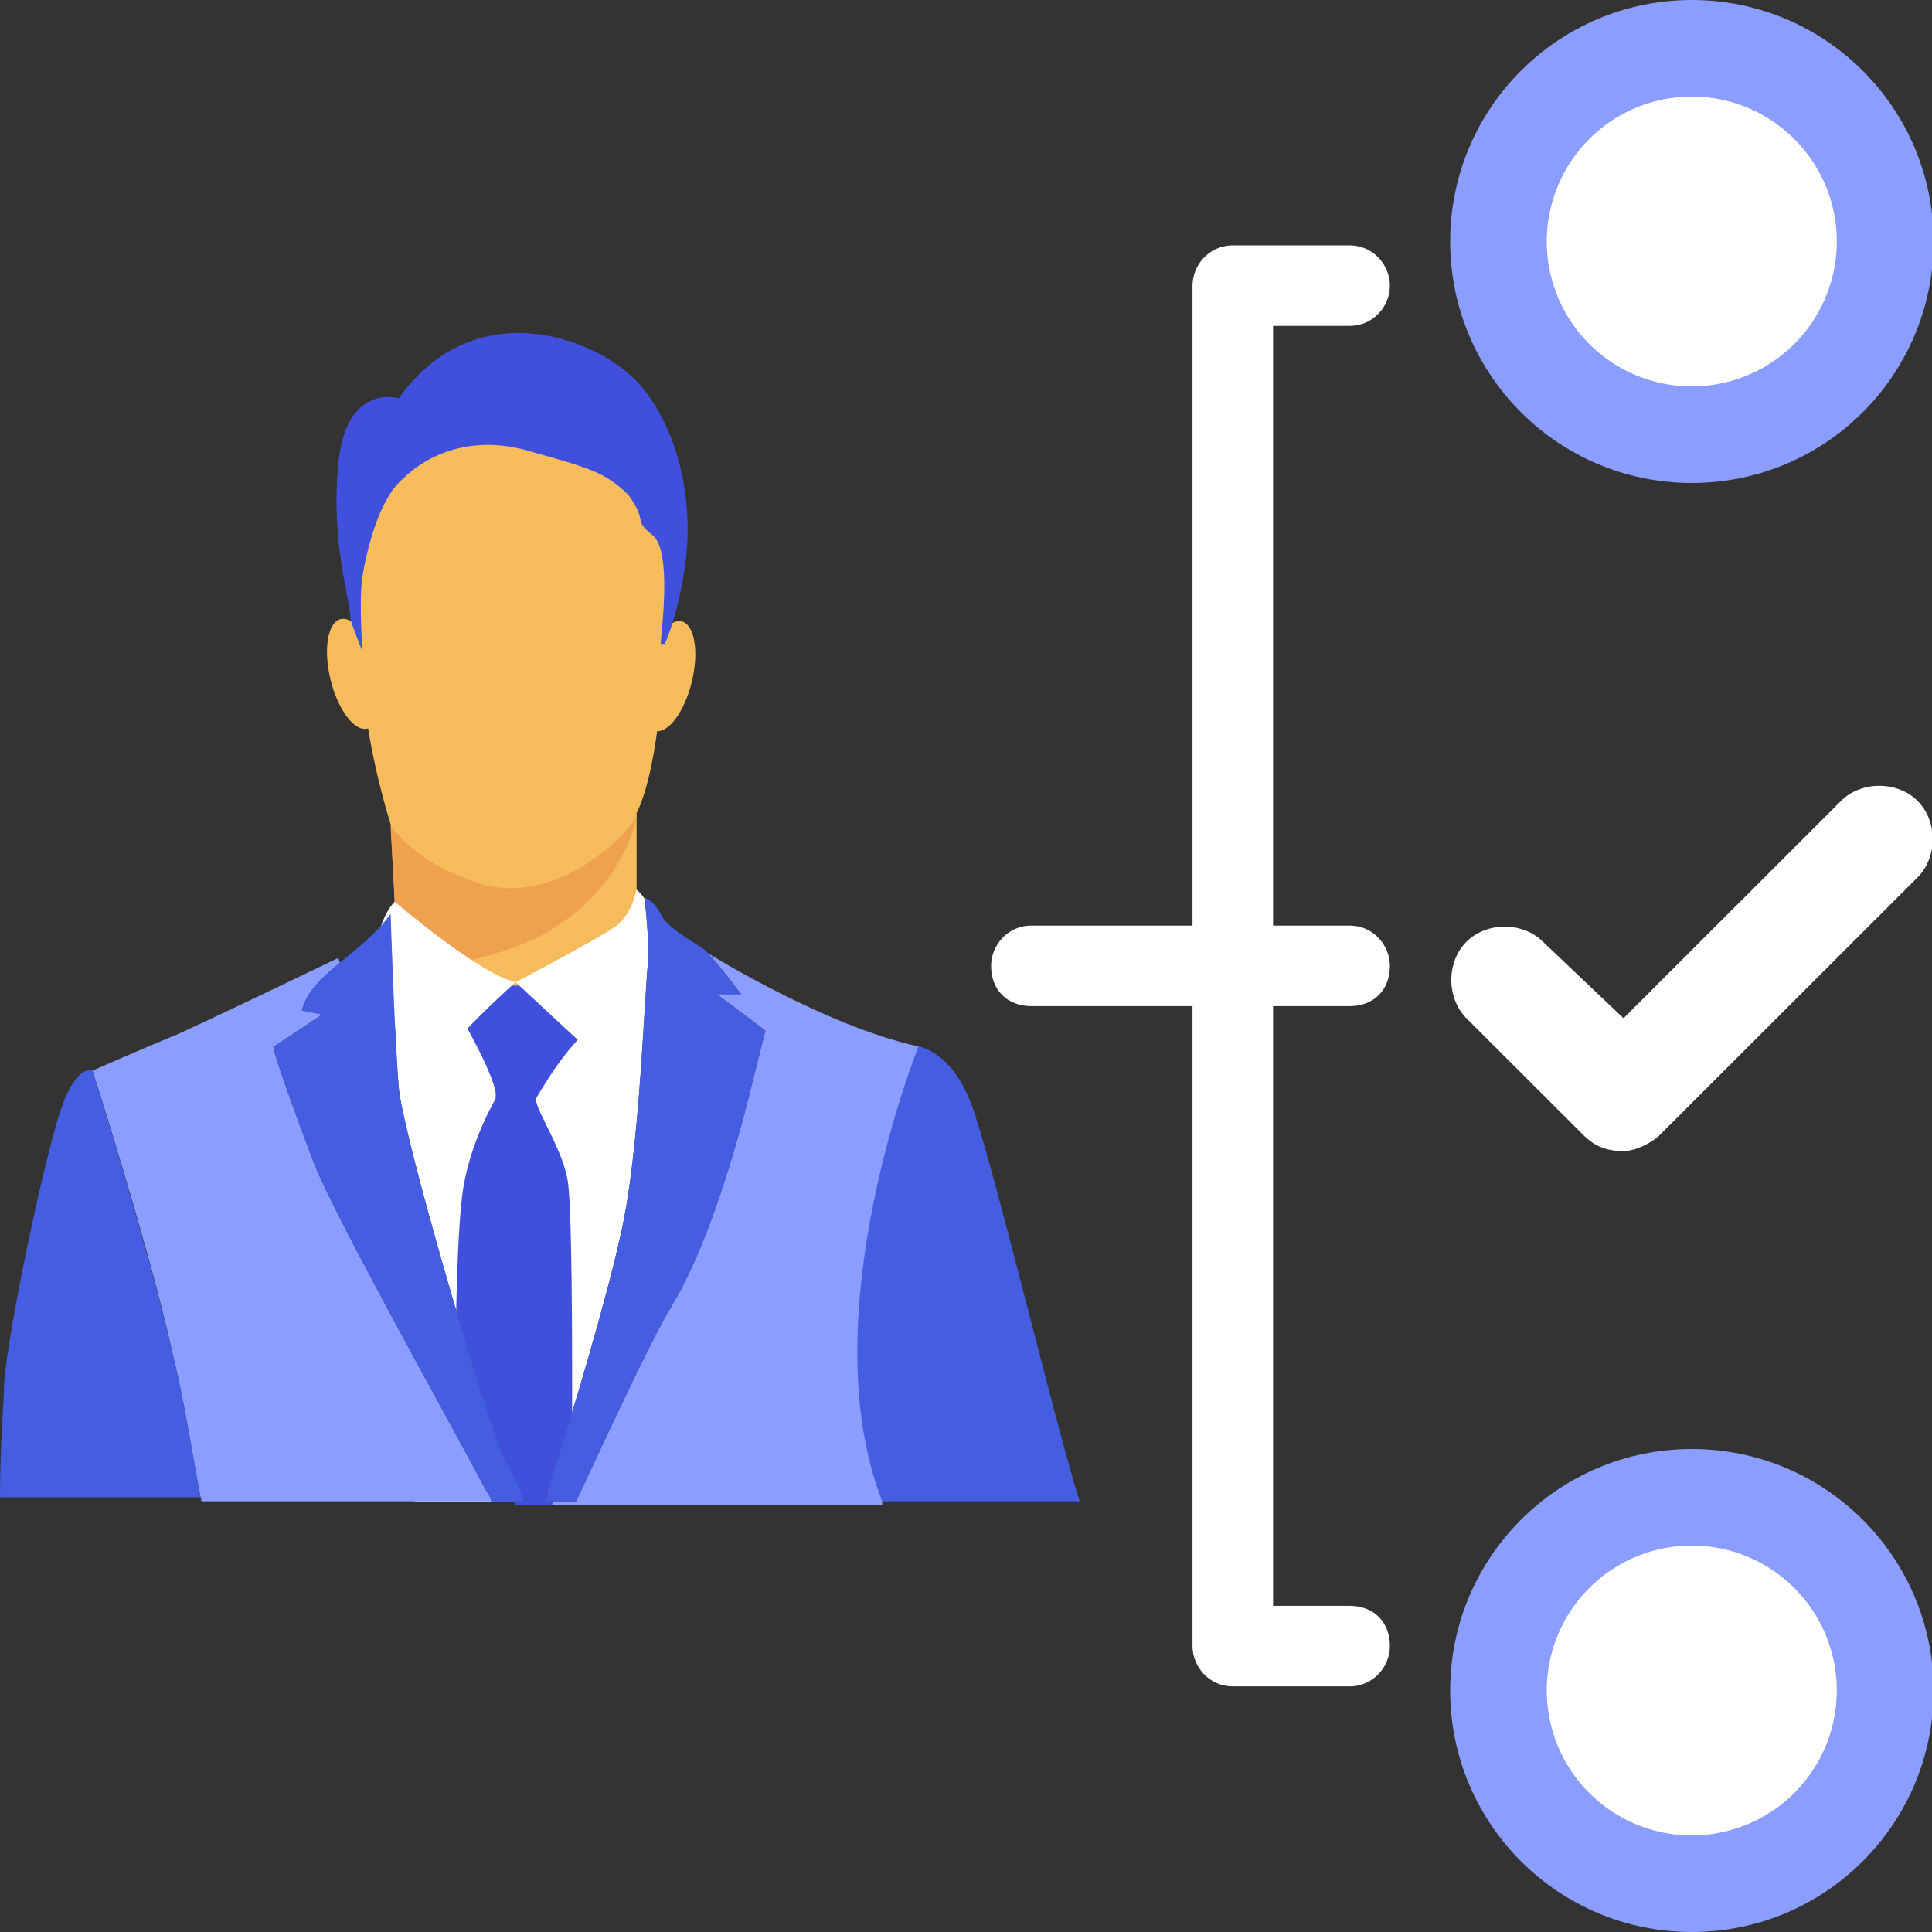 <svg xmlns="http://www.w3.org/2000/svg" xmlns:xlink="http://www.w3.org/1999/xlink" width="67" height="67" viewBox="0 0 67 67"><rect x="0" y="0" width="67" height="67" fill="#333333" stroke="none"/><defs><path id="hhbha" d="M957.64 863.55c.449.11.607 1.049.351 2.097-.255 1.049-.827 1.81-1.277 1.7-.45-.109-.607-1.047-.352-2.096.256-1.048.828-1.81 1.277-1.7"/><path id="hhbhb" d="M946.74 867.268c-.45.11-1.022-.652-1.278-1.7-.255-1.05-.098-1.988.352-2.098.45-.109 1.022.652 1.277 1.701.256 1.049.098 1.987-.352 2.097"/><path id="hhbhc" d="M957.194 862.518l-.14 1.815s-.139 4.187-.977 5.862v6.002h-8.242l-.28-5.583s-1.117-3.49-.978-6.002c0 0-.698-2.792-.559-4.467.14-1.675 3.074-3.768 5.31-4.048 2.234-.279 6.705-.14 5.866 6.421"/><path id="hhbhd" d="M946.574 864.609s-.14-1.815 0-2.653c.14-.837.559-2.652 1.397-3.35.838-.837 2.375-1.535 4.33-.977 1.957.559 2.655.698 3.493 1.536.699.977.14.837.838 1.396.699.558.28 3.49.28 3.768h.14s.419-.837.698-2.652c.28-1.814 0-4.327-1.397-6.141-1.397-1.815-5.867-3.49-8.522.279 0 0-1.816-.559-2.095 2.233-.28 2.792.42 4.746.42 5.444.139.419.418 1.117.418 1.117"/><path id="hhbhe" d="M950.903 872.713c-2.515-.698-3.353-2.094-3.353-2.094v.14l.28 5.025c1.815-.28 3.771-.698 5.029-1.396 2.793-1.536 3.213-4.048 3.213-4.048-.42.698-2.655 2.931-5.17 2.373"/><path id="hhbhf" d="M954.54 894.067l3.073-17.867h-5.728l-6.845.837 3.353 17.03h6.146"/><path id="hhbhg" d="M953.841 894.064v-3.629c0-1.814 0-6.281-.14-7.398-.14-1.116-1.117-2.512-1.117-2.931v-1.117l-1.257-.279-.14 1.396s-.838 1.396-1.118 3.07c-.279 1.676-.279 6.84-.279 6.84l2.095 4.188h1.956v-.14"/><path id="hhbhh" d="M949.93 877.174s1.397 2.373 1.257 2.931c0 0 .838-.279 1.397 0 0 0 1.258-2.233 2.096-2.512v-.558c0-.559-4.191-1.675-4.75.14"/><path id="hhbhi" d="M956.071 872.85s-.14.838-.698 1.256c-.56.419-3.493 1.955-3.493 1.955l3.912 3.629 1.536-4.607c0 .14-.698-1.814-1.257-2.233"/><path id="hhbhj" d="M964.594 894.063h6.845c-.838-2.652-3.073-12.004-3.771-13.819-.699-1.814-1.817-1.954-1.817-1.954l-3.911 1.675c-1.397 4.048 2.095 13.4 2.095 13.4s.14.14.56.698"/><path id="hhbhk" d="M940.982 894.064h10.896c-.698-1.536-1.676-3.63-2.514-5.165-1.537-2.791-3.073-12.004-3.073-12.004l-.56-1.675s-4.05 1.954-5.587 2.652a152.113 152.113 0 0 0-2.934 1.256s2.095 6.56 2.794 9.91c.42 1.676.699 3.63.978 5.026"/><path id="hhbhl" d="M964.595 894.063c-2.514-6.42 1.258-15.773 1.258-15.773-3.213-.697-7.265-3.21-7.265-3.21-.14 3.49-1.955 11.585-1.955 11.585s-1.956 2.932-3.493 7.538h11.455v-.14"/><path id="hhbhm" d="M953.978 894.067c1.117-2.373 2.514-5.443 3.352-6.84 1.258-2.093 2.236-5.583 2.655-7.258l.558-2.233-1.676-1.256h.838s-.838-1.117-1.257-1.536c-.42-.279-1.397-.837-1.537-1.256-.28-.419-.28-.419-.558-.558 0 0 .14 1.256.14 2.094-.14.837-.28 6.7-.979 9.631-.419 1.954-1.676 6.281-2.514 8.794 0 .14 0 .279-.14.418h1.118"/><path id="hhbhn" d="M944.892 882.344c.699 1.815 4.61 8.794 5.868 11.167.14.279.28.419.28.558h1.117c-.14-.558-.42-.977-.699-1.535-.698-1.675-3.492-11.167-3.632-12.842-.14-1.675-.28-6.002-.28-6.002-.977 1.396-2.793 2.094-3.073 3.35l.699.14-1.677 1.116c-.14-.14.699 2.234 1.397 4.048"/><path id="hhbho" d="M947.688 873.27s2.934 2.513 4.191 2.792c0 0-2.375 2.093-3.353 3.629 0 0-.698-2.094-1.117-2.513-.42-.418-.42-.837-.559-1.116 0-.14.14-2.094.838-2.792"/><path id="hhbhp" d="M940.985 894.063c-.28-1.396-.559-3.35-.978-5.025-.698-3.21-2.794-9.91-2.794-9.91s-.559-.28-1.118 1.395c-.558 1.675-1.816 7.538-1.955 9.492 0 .558-.14 2.094-.14 3.908h6.985v.14"/><path id="hhbhq" d="M992.672 892.25c4.63 0 8.382 3.75 8.382 8.375S997.3 909 992.672 909c-4.63 0-8.382-3.75-8.382-8.375s3.753-8.375 8.382-8.375"/><path id="hhbhr" d="M992.67 895.6c2.777 0 5.028 2.25 5.028 5.025a5.027 5.027 0 0 1-5.029 5.025 5.027 5.027 0 0 1-5.029-5.025 5.027 5.027 0 0 1 5.03-5.025"/><path id="hhbhs" d="M990.302 881.917c-.559 0-.978-.14-1.397-.558l-4.051-4.048c-.699-.698-.699-1.954 0-2.652.698-.698 1.956-.698 2.654 0l2.794 2.652 7.544-7.537c.698-.698 1.956-.698 2.654 0 .699.697.699 1.954 0 2.652l-8.94 8.933c-.28.279-.839.558-1.258.558"/><path id="hhbht" d="M978.149 876.891v20.798h2.654c.838 0 1.397.559 1.397 1.396 0 .698-.559 1.396-1.397 1.396h-4.051c-.838 0-1.397-.698-1.397-1.396v-22.194h-5.588c-.838 0-1.397-.558-1.397-1.396 0-.698.559-1.396 1.397-1.396h5.588v-22.193c0-.698.559-1.396 1.397-1.396h4.051c.838 0 1.397.698 1.397 1.396s-.559 1.396-1.397 1.396h-2.654v20.797h2.654c.838 0 1.397.698 1.397 1.396 0 .838-.559 1.396-1.397 1.396h-2.654"/><path id="hhbhu" d="M992.672 842c4.63 0 8.382 3.75 8.382 8.375s-3.753 8.375-8.382 8.375c-4.63 0-8.382-3.75-8.382-8.375s3.753-8.375 8.382-8.375"/><path id="hhbhv" d="M992.67 845.35c2.777 0 5.028 2.25 5.028 5.025a5.027 5.027 0 0 1-5.029 5.025 5.027 5.027 0 0 1-5.029-5.025 5.027 5.027 0 0 1 5.03-5.025"/></defs><g><g transform="translate(-934 -842)"><g><use fill="#f6bc5b" xlink:href="#hhbha"/></g><g><use fill="#f6bc5b" xlink:href="#hhbhb"/></g><g><use fill="#f6bc5b" xlink:href="#hhbhc"/></g><g><use fill="#4050dd" xlink:href="#hhbhd"/></g><g><use fill="#efa150" xlink:href="#hhbhe"/></g><g><use fill="#fff" xlink:href="#hhbhf"/></g><g><use fill="#4050dd" xlink:href="#hhbhg"/></g><g><use fill="#4050dd" xlink:href="#hhbhh"/></g><g><use fill="#fff" xlink:href="#hhbhi"/></g><g><use fill="#455de1" xlink:href="#hhbhj"/></g><g><use fill="#8b9dff" xlink:href="#hhbhk"/></g><g><use fill="#8b9dff" xlink:href="#hhbhl"/></g><g><use fill="#35515e" xlink:href="#hhbhm"/></g><g><g><use fill="#35515e" xlink:href="#hhbhn"/></g></g><g><use fill="#fff" xlink:href="#hhbho"/></g><g><use fill="#455de1" xlink:href="#hhbhm"/></g><g><g><use fill="#455de1" xlink:href="#hhbhn"/></g><g><use fill="#455de1" xlink:href="#hhbhp"/></g></g><g><use fill="#8b9dff" xlink:href="#hhbhq"/></g><g><g><use fill="#fff" xlink:href="#hhbhr"/></g><g><use fill="#fff" xlink:href="#hhbhs"/></g></g><g><use fill="#fff" xlink:href="#hhbht"/></g><g><use fill="#8b9dff" xlink:href="#hhbhu"/></g><g><use fill="#fff" xlink:href="#hhbhv"/></g></g></g></svg>